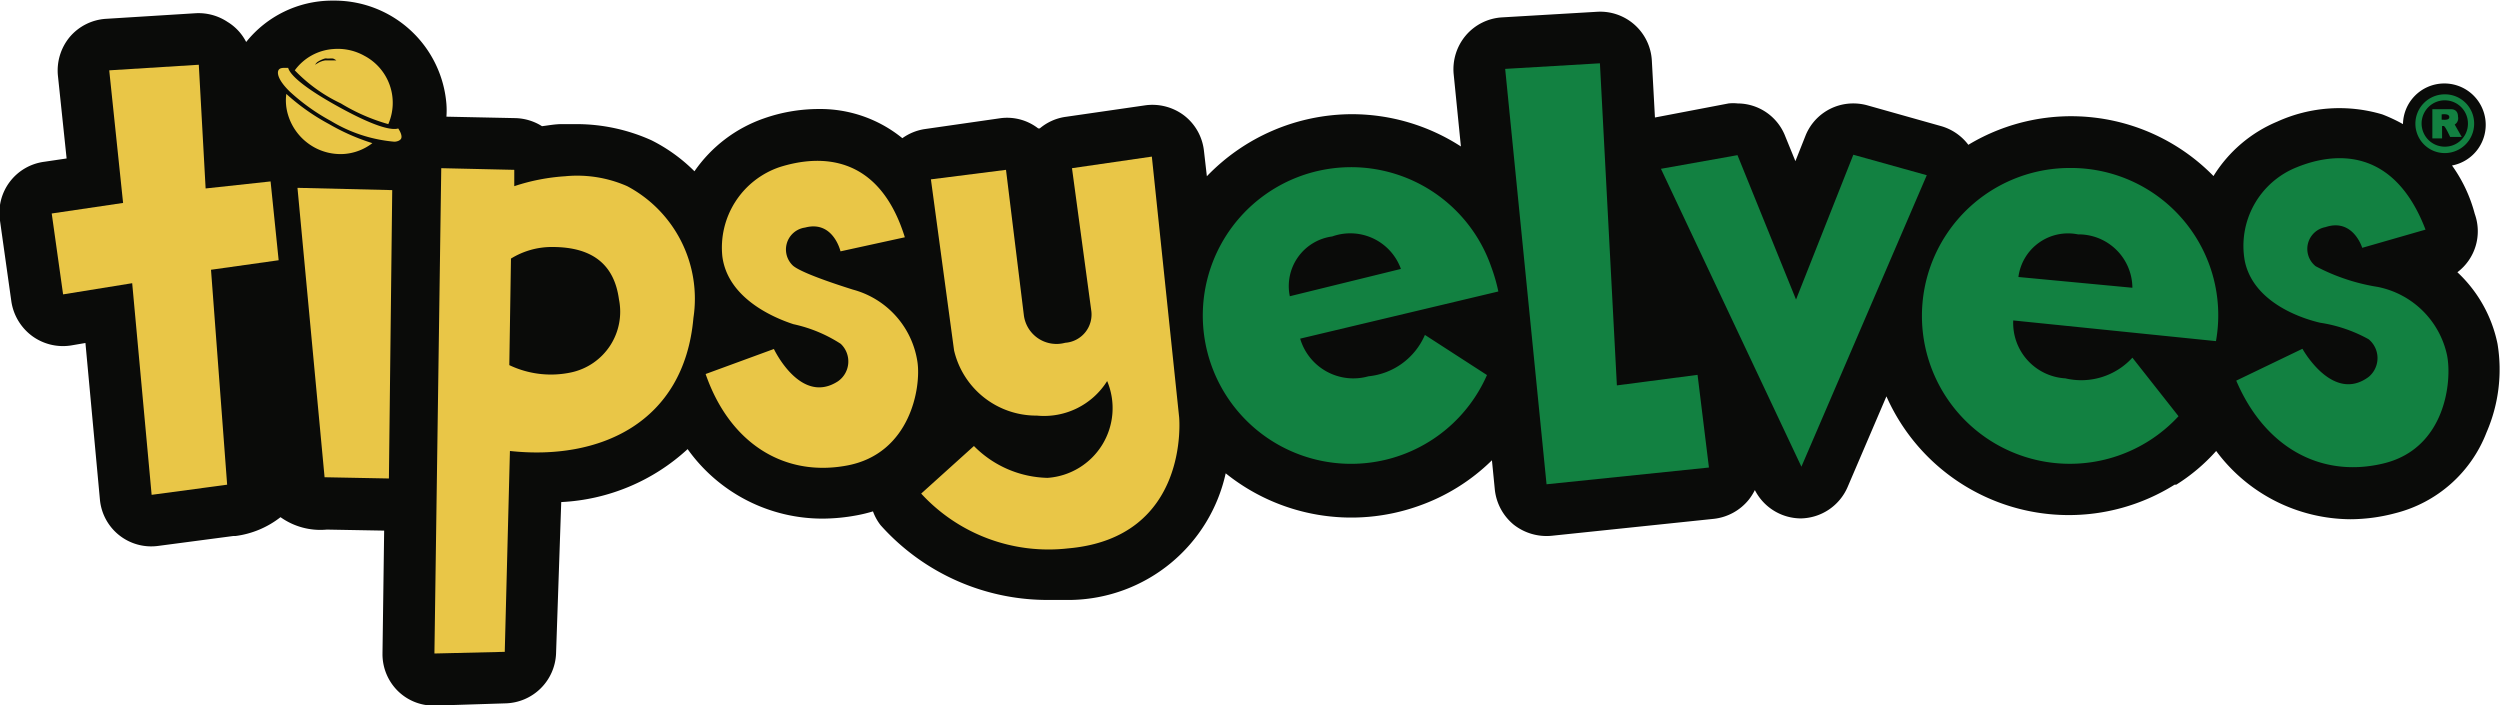 <svg class="icon icon--site-logo" xmlns="http://www.w3.org/2000/svg" viewBox="0 0 120.85 34.08">
  <title>Tipsy Elves</title>
  <defs>
    <style>
    .site-logo__black {
      fill: #0a0b09;
    }

    .site-logo__yellow {
      fill: #e9c647;
    }

    .site-logo__green {
      fill: #128141;
    }
    </style>
  </defs>
  <path class="site-logo__black" d="M120.73,16.62a6.51,6.51,0,0,0-1.94-3.46,2.48,2.48,0,0,0,.84-2.82A7.1,7.1,0,0,0,118.53,8a2,2,0,1,0-2.37-2V6a7.71,7.71,0,0,0-1-.47,7.26,7.26,0,0,0-5.08.35A6.63,6.63,0,0,0,107,8.51,9.63,9.63,0,0,0,95.15,7a2.51,2.51,0,0,0-1.34-.91l-3.55-1A2.52,2.52,0,0,0,89.59,5a2.48,2.48,0,0,0-2.32,1.58l-.48,1.21-.49-1.2A2.48,2.48,0,0,0,84,5a2.18,2.18,0,0,0-.44,0L80,5.68l-.15-2.75A2.5,2.5,0,0,0,77.19.57L72.61.84a2.49,2.49,0,0,0-1.75.87,2.53,2.53,0,0,0-.59,1.87l.35,3.5a9.71,9.71,0,0,0-5.28-1.56,9.76,9.76,0,0,0-7,3l-.14-1.22a2.5,2.5,0,0,0-.95-1.71,2.54,2.54,0,0,0-1.88-.5l-3.87.56a2.47,2.47,0,0,0-1.24.56.18.18,0,0,0-.07,0,2.45,2.45,0,0,0-1.87-.49l-3.62.52a2.5,2.5,0,0,0-1.08.44,6.28,6.28,0,0,0-4.06-1.41,8,8,0,0,0-2.65.46,6.79,6.79,0,0,0-3.34,2.55,8,8,0,0,0-2.08-1.5A8.83,8.83,0,0,0,27.81,6l-.66,0c-.31,0-.63.06-.95.1a2.53,2.53,0,0,0-1.28-.39l-3.34-.07a4.14,4.14,0,0,0,0-.61,5.43,5.43,0,0,0-5.35-5H16a5.33,5.33,0,0,0-4.1,2A2.43,2.43,0,0,0,11,1.06,2.53,2.53,0,0,0,9.45.64L5.12.91a2.5,2.5,0,0,0-1.75.88A2.54,2.54,0,0,0,2.8,3.66l.42,4-1.08.16A2.49,2.49,0,0,0,0,10.67l.55,3.91a2.55,2.55,0,0,0,1,1.66,2.52,2.52,0,0,0,1.88.46l.7-.12.7,7.57a2.49,2.49,0,0,0,2.81,2.24l3.64-.48h.11A4.45,4.45,0,0,0,13.56,25a3.32,3.32,0,0,0,2.24.6l2.77.05-.08,5.93a2.5,2.5,0,0,0,.73,1.81,2.47,2.47,0,0,0,1.76.72L24.44,34a2.51,2.51,0,0,0,2.44-2.41l.25-7.32a9.72,9.72,0,0,0,6.11-2.56,8,8,0,0,0,6.54,3.36,9.2,9.2,0,0,0,1.64-.16,7.38,7.38,0,0,0,.78-.19,2.44,2.44,0,0,0,.37.67A10.82,10.82,0,0,0,50.82,29c.33,0,.67,0,1,0a7.8,7.8,0,0,0,7.43-6.12,9.69,9.69,0,0,0,9.29,1.59,9.56,9.56,0,0,0,3.58-2.22l.14,1.42a2.54,2.54,0,0,0,.91,1.69A2.57,2.57,0,0,0,75,25.9l7.85-.82a2.53,2.53,0,0,0,1.69-.93,2.74,2.74,0,0,0,.29-.46,2.51,2.51,0,0,0,2.23,1.37h0a2.51,2.51,0,0,0,2.25-1.51l1.88-4.39a9.64,9.64,0,0,0,13.93,4.27l.08,0a8.94,8.94,0,0,0,1.93-1.63,8.13,8.13,0,0,0,6.48,3.3,8.52,8.52,0,0,0,2.17-.29,6.4,6.4,0,0,0,4.42-3.91A7.63,7.63,0,0,0,120.73,16.62Z"></path>
  <polygon class="site-logo__yellow" points="13.08 8.77 9.94 9.11 9.61 3.13 5.28 3.4 5.95 9.81 2.5 10.32 3.05 14.23 6.39 13.69 7.33 23.92 10.98 23.43 10.2 13.04 13.47 12.58 13.08 8.77"></polygon>
  <polygon class="site-logo__yellow" points="15.69 23.07 18.8 23.13 18.96 9.19 14.38 9.08 15.69 23.07"></polygon>
  <path class="site-logo__yellow" d="M57,20.17,55.68,7.57l-3.86.56L52.75,15a1.37,1.37,0,0,1-1.26,1.57,1.59,1.59,0,0,1-2-1.36l-.86-7L45,8.67l1.12,8.27a4.08,4.08,0,0,0,4,3.15,3.6,3.6,0,0,0,3.4-1.67,3.38,3.38,0,0,1-2.88,4.68,5.15,5.15,0,0,1-3.56-1.54l-2.55,2.3a8.36,8.36,0,0,0,7.09,2.65C57.55,26,57,20.17,57,20.17Z"></path>
  <path class="site-logo__yellow" d="M41.23,14c-2.09-.66-2.72-1-2.9-1.16A1.07,1.07,0,0,1,38.92,11c1.36-.36,1.71,1.15,1.71,1.15l3.11-.68c-1.26-4.06-4.14-4-6.06-3.39a4.11,4.11,0,0,0-2.76,4.33c.26,1.93,2.3,2.89,3.43,3.26a6.89,6.89,0,0,1,2.29.95,1.17,1.17,0,0,1-.13,1.81c-1.81,1.18-3.1-1.56-3.1-1.56l-3.3,1.21c1.16,3.35,3.8,5,6.85,4.42s3.57-3.77,3.39-5A4.27,4.27,0,0,0,41.23,14Z"></path>
  <path class="site-logo__yellow" d="M30.32,9a6,6,0,0,0-3-.48A9.75,9.75,0,0,0,24.86,9V8.21l-3.53-.08L21,31.59l3.4-.08.25-9.71c4.3.47,8.42-1.33,8.87-6.43A6.16,6.16,0,0,0,30.32,9Zm-2.7,9a4.67,4.67,0,0,1-3-.35l.08-5.15a3.75,3.75,0,0,1,2-.56c2,0,3,.9,3.22,2.53A3,3,0,0,1,27.62,18Z"></path>
  <path class="site-logo__yellow" d="M16.38,5.17C14.44,4.1,14,3.54,13.93,3.28h-.14c-.13,0-.29,0-.34.14s0,.46.55,1a9.84,9.84,0,0,0,2,1.43,7.08,7.08,0,0,0,3.06,1c.12,0,.28-.05.33-.15s0-.28-.14-.49C19,6.29,18.3,6.23,16.38,5.17Z"></path>
  <path class="site-logo__yellow" d="M15.17,7.11a2.63,2.63,0,0,0,1.5.33A2.54,2.54,0,0,0,18,6.92,10.31,10.31,0,0,1,15.91,6a10.33,10.33,0,0,1-2.07-1.46l0,0a2.41,2.41,0,0,0,.08,1A2.67,2.67,0,0,0,15.17,7.11Z"></path>
  <path class="site-logo__yellow" d="M16.48,5a9.19,9.19,0,0,0,2.29,1,2.57,2.57,0,0,0-1.15-3.3,2.63,2.63,0,0,0-1.5-.33A2.52,2.52,0,0,0,14.25,3.4,7.53,7.53,0,0,0,16.48,5ZM15.34,3a1.34,1.34,0,0,1,.36-.17.22.22,0,0,1,.11,0h.1a1.08,1.08,0,0,1,.19,0,.65.65,0,0,1,.16.09l-.17,0h-.37a1,1,0,0,0-.34.12l-.15.09A.61.61,0,0,1,15.34,3Z"></path>
  <polygon class="site-logo__green" points="78.16 18.63 77.34 3.06 72.76 3.33 74.76 23.41 82.61 22.6 82.06 18.12 78.16 18.63"></polygon>
  <polygon class="site-logo__green" points="89.59 7.48 86.82 14.48 83.99 7.5 80.29 8.16 87.08 22.56 93.14 8.47 89.59 7.48"></polygon>
  <path class="site-logo__green" d="M100.08,8.12a7.15,7.15,0,1,0,5.23,12l-2.23-2.83a3.35,3.35,0,0,1-3.24,1,2.68,2.68,0,0,1-2.52-2.8l9.8,1a7.12,7.12,0,0,0-7-8.37Zm-2.51,5.27a2.42,2.42,0,0,1,2.88-2.06,2.6,2.6,0,0,1,2.63,2.58Z"></path>
  <path class="site-logo__green" d="M72.09,12.91a7.17,7.17,0,1,0-.21,5.22l-3-1.94a3.33,3.33,0,0,1-2.73,2,2.68,2.68,0,0,1-3.3-1.82l9.58-2.28A8.29,8.29,0,0,0,72.09,12.91Zm-9.74,1.41a2.42,2.42,0,0,1,2.05-2.89A2.6,2.6,0,0,1,67.72,13Z"></path>
  <path class="site-logo__green" d="M114.94,13.87a9.62,9.62,0,0,1-3-1,1.07,1.07,0,0,1,.47-1.89c1.34-.45,1.78,1,1.78,1l3.06-.88c-1.53-4-4.4-3.77-6.26-3a4.09,4.09,0,0,0-2.48,4.5c.38,1.9,2.49,2.73,3.64,3a7,7,0,0,1,2.35.8,1.18,1.18,0,0,1,0,1.82c-1.74,1.29-3.2-1.36-3.2-1.36L108.1,18.4c1.39,3.26,4.13,4.73,7.13,4s3.31-4,3.06-5.23A4.28,4.28,0,0,0,114.94,13.87Z"></path>
  <path class="site-logo__green" d="M118.18,4.56A1.42,1.42,0,1,0,119.6,6,1.41,1.41,0,0,0,118.18,4.56Zm0,2.53A1.12,1.12,0,1,1,119.3,6,1.11,1.11,0,0,1,118.18,7.09Z"></path>
  <path class="site-logo__green" d="M118.82,5.64c0-.39-.34-.36-.34-.36h-.9s0,1.38,0,1.41h.47V6.09h.08c.07,0,.31.53.31.53H119l-.34-.6A.35.35,0,0,0,118.82,5.64Zm-.79.15V5.53s.37-.06.37.13S118.05,5.77,118,5.79Z"></path>
</svg>